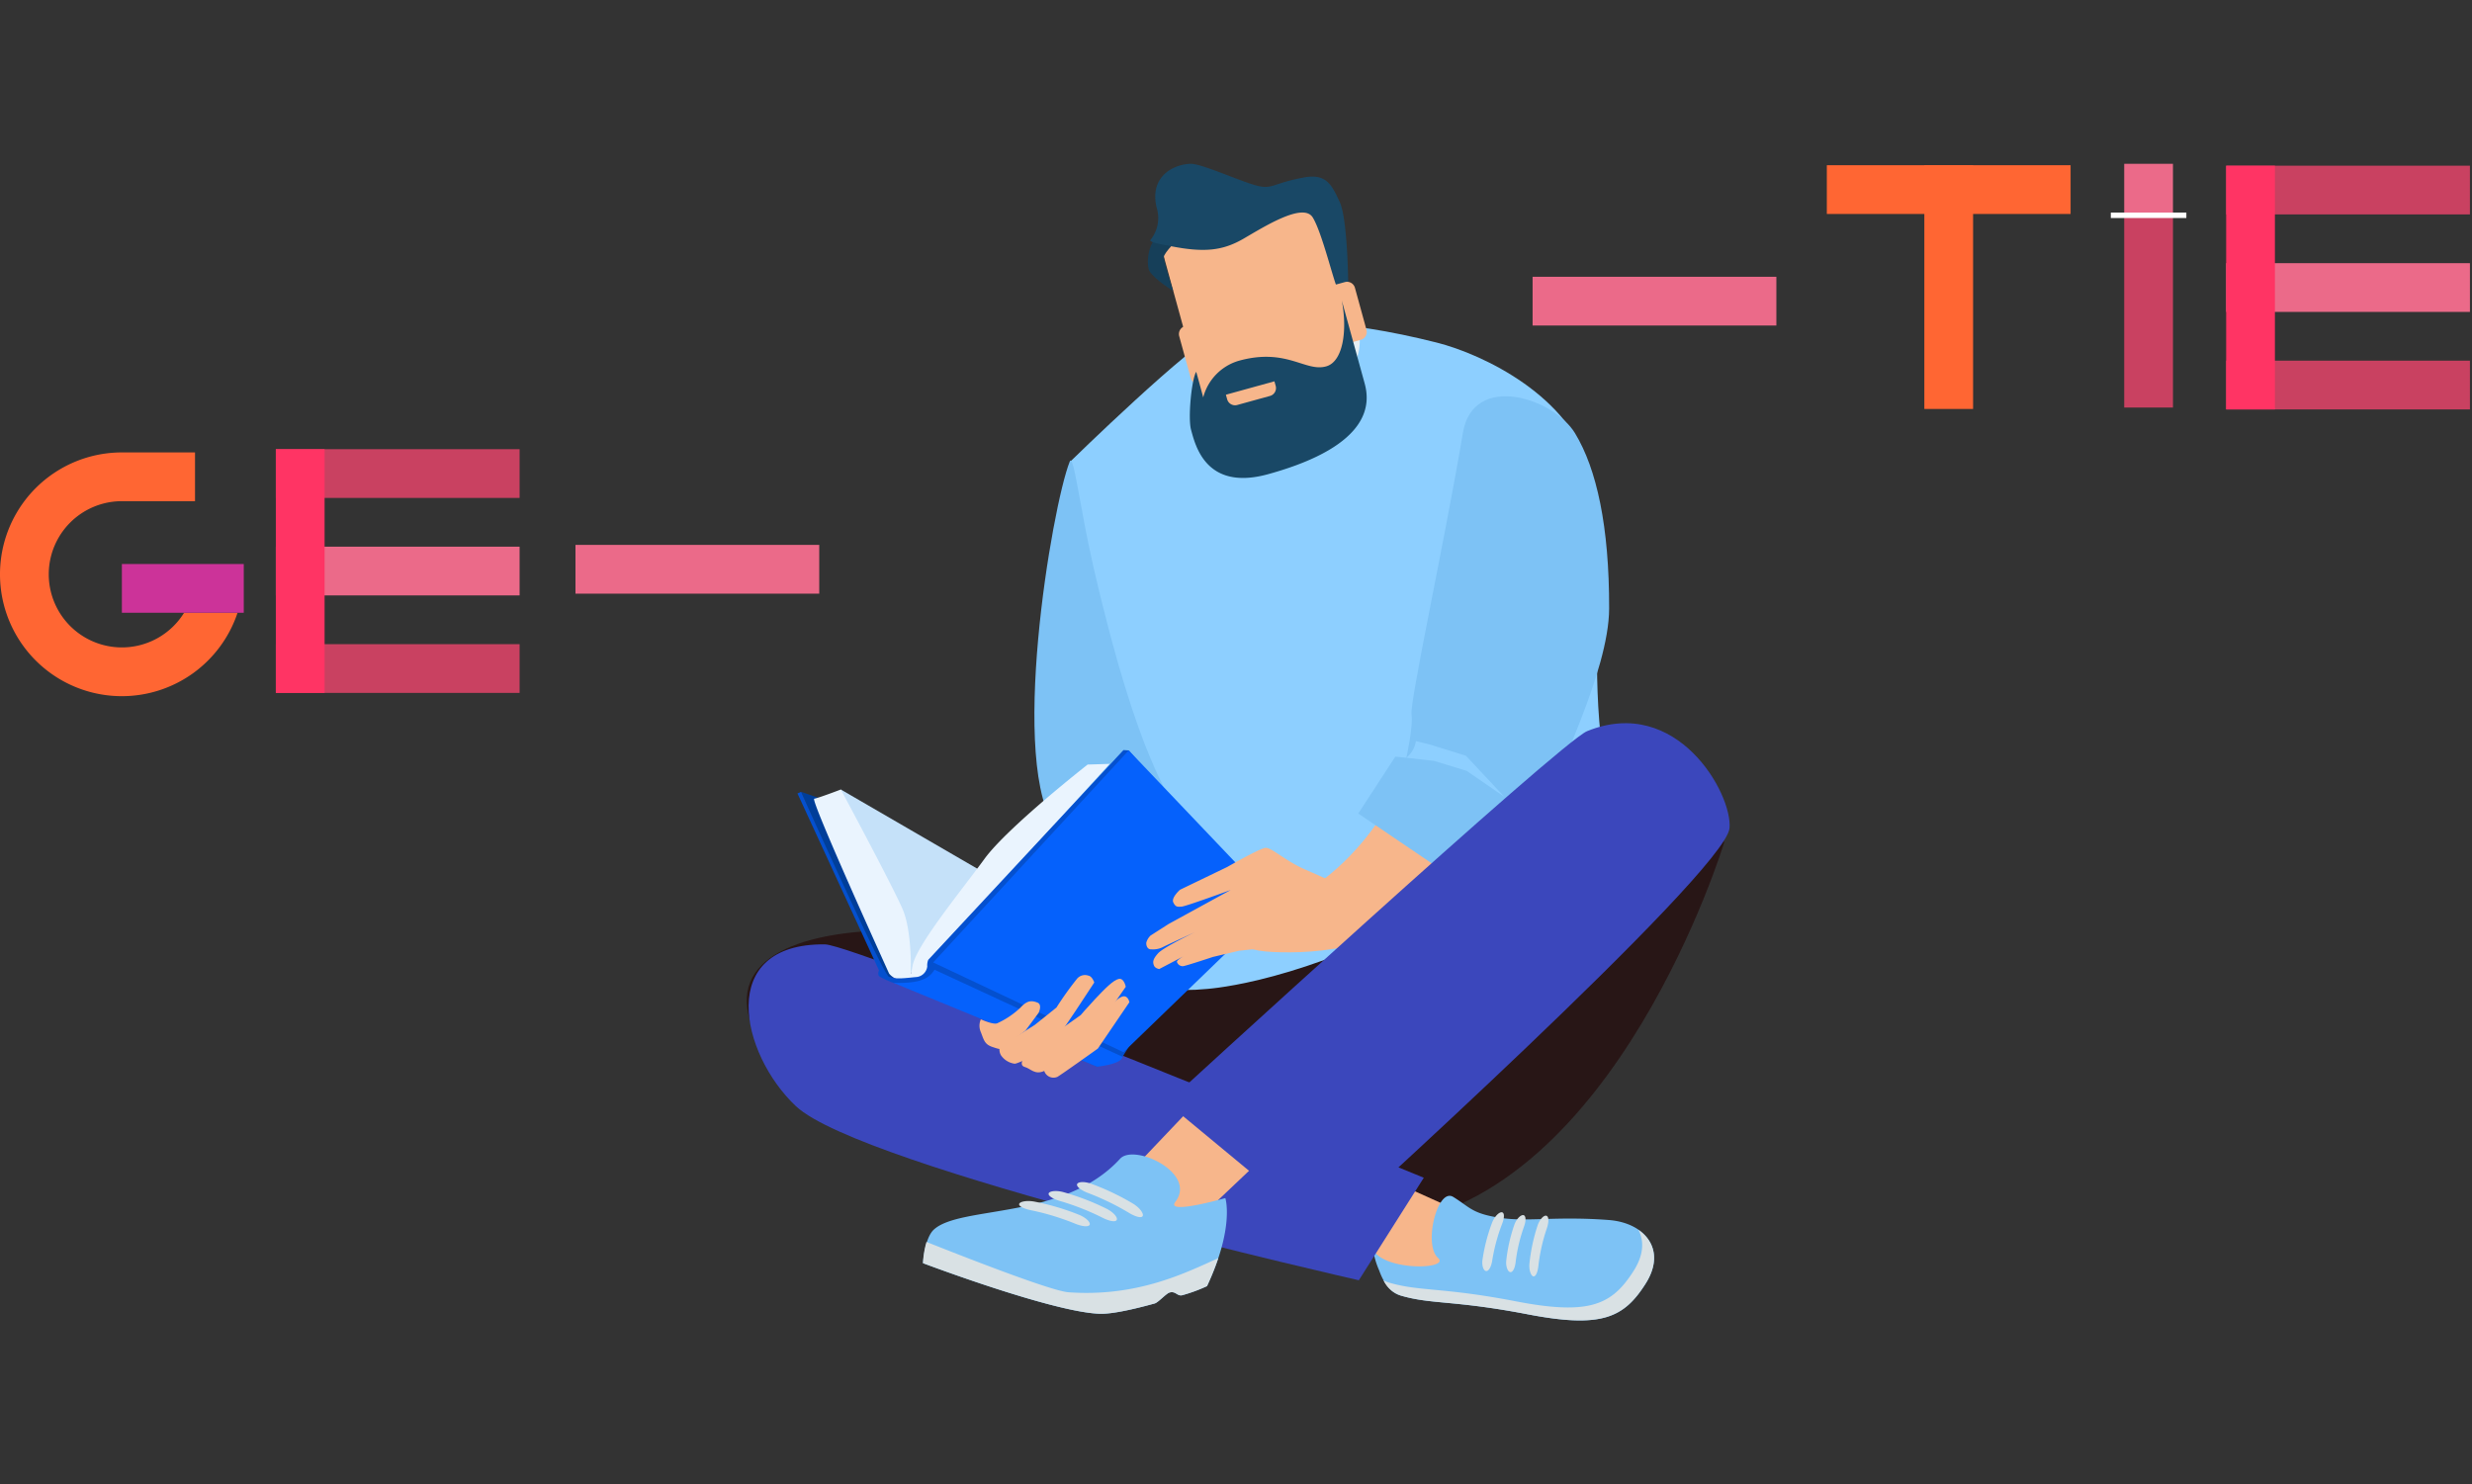 <svg xmlns="http://www.w3.org/2000/svg" xmlns:xlink="http://www.w3.org/1999/xlink" width="482.854" height="290" viewBox="0 0 482.854 290">
  <rect x="0" y="0" width="482.854" height="290" fill="#333333" stroke="none"/>
  <defs>
    <clipPath id="clip-path">
      <rect id="Rectangle_674" data-name="Rectangle 674" width="160.022" height="48.252" fill="none"/>
    </clipPath>
  </defs>
  <g id="Group_18097" data-name="Group 18097" transform="translate(-559.146 -1691)">
    <g id="Group_943" data-name="Group 943">
      <rect id="Rectangle_599" data-name="Rectangle 599" width="370" height="290" transform="translate(672 1691)" fill="rgba(255,255,255,0)"/>
      <g id="Group_937" data-name="Group 937" transform="translate(414.595 -707.512)">
        <g id="Group_689" data-name="Group 689" transform="translate(-487.518 1324.037)">
          <g id="Group_686" data-name="Group 686" transform="translate(777.922 1106.476)">
            <g id="Group_680" data-name="Group 680" transform="translate(56.195)">
              <path id="Path_302" data-name="Path 302" d="M937.844,1153.738c9.261,2.333,26.326,10.634,29.905,24.837,5.357,21.325-5.375,52.626,11.615,83.241,5.423,9.759-93.852,22.875-93.852,22.875l-19.154-107.737s23.931-23.381,28.82-24.96C905.315,1148.733,919.34,1149.079,937.844,1153.738Z" transform="translate(-859.304 -1118.827)" fill="#8dcfff"/>
              <g id="Group_676" data-name="Group 676" transform="translate(0 57.975)">
                <path id="Path_303" data-name="Path 303" d="M863.389,1187.754c-3.449,8.615-12.155,59.83-2.446,71.906,1.122,1.388-5.039,3.562-3.923,9.937.183,1.064,2.043,6.146,2.043,6.146l7.933,2.068,23.976-13.656-4.594-5.591-2.171.046s-2.05-1.914-1.48-4.268-5.5-6.166-14.673-45.911C865.356,1196.728,864.148,1185.855,863.389,1187.754Z" transform="translate(-856.495 -1187.537)" fill="#7dc2f5"/>
                <path id="Path_304" data-name="Path 304" d="M875.844,1284.179l7.092-1.563,2.871-.459a5.277,5.277,0,0,0,1.58,3.4l-5.5.172-6.442,1.383-7.784,4.441Z" transform="translate(-859.675 -1214.485)" fill="#8dcfff"/>
              </g>
              <g id="Group_678" data-name="Group 678" transform="translate(39.262 45.418)">
                <g id="Group_677" data-name="Group 677">
                  <path id="Path_305" data-name="Path 305" d="M944.31,1270.245s-8.354,21.156-28.41,26.823c-3.472.976-5.6,4.727-3.926,5.929,2.141,1.551,5.081,1.886,10.116,1.869,10.481-.029,24.757-3.284,34.633-12.848,14.614-14.148,19.216-20.58,17.735-27.7S944.31,1270.245,944.31,1270.245Z" transform="translate(-911.392 -1196.241)" fill="#f7b68b"/>
                  <path id="Path_306" data-name="Path 306" d="M987.283,1177.183c4.238,6.984,6.7,18.2,6.669,34.257-.031,12.42-10.741,32.765-12.387,39.016-.272,1.045-.925,5.519-.925,5.519l-11.878,11.656-23.812-16.144,7.239-11.121,2.157.226s1.368-6.126,1.006-8.518,6.594-34.435,10.042-54.977C967.376,1165.26,983.072,1170.258,987.283,1177.183Z" transform="translate(-920.949 -1169.979)" fill="#7dc2f5"/>
                  <path id="Path_307" data-name="Path 307" d="M969.707,1267.014l-6.94-2.156-2.822-.694a5.247,5.247,0,0,1-1.858,3.25l5.466.63,6.3,1.926,7.381,5.076Z" transform="translate(-924.691 -1196.804)" fill="#8dcfff"/>
                </g>
              </g>
              <path id="Path_308" data-name="Path 308" d="M934.3,1142.642a10.161,10.161,0,0,1-6.2,12.909l-1.774.622a10.147,10.147,0,0,1-12.9-6.206l-4.336-12.38a10.16,10.16,0,0,1,6.205-12.907l1.772-.621a10.149,10.149,0,0,1,12.9,6.208Z" transform="translate(-871.311 -1111.322)" fill="#e4eef3"/>
              <g id="Group_679" data-name="Group 679" transform="translate(22.163)">
                <path id="Path_309" data-name="Path 309" d="M900.387,1158.408a4.78,4.78,0,0,0,5.883,3.333l20.765-5.722a4.8,4.8,0,0,0,3.346-5.89l-8.477-30.777a4.785,4.785,0,0,0-5.888-3.339l-20.761,5.722a4.789,4.789,0,0,0-3.343,5.89Z" transform="translate(-888.695 -1109.142)" fill="#f7b68b"/>
                <path id="Path_310" data-name="Path 310" d="M892.414,1136.675s-3.606-2.21-4.628-3.9c-.508-.848-.571-4.6,1.363-6.583s4.547-.009,4.547-.009-3.122,3.066-3.1,3.889S892.414,1136.675,892.414,1136.675Z" transform="translate(-887.483 -1111.84)" fill="#163f59"/>
                <path id="Path_311" data-name="Path 311" d="M926.792,1129.95s-.115-12.7-1.652-15.99c-1.533-3.314-2.578-5.608-6.916-4.829-6.486,1.176-6.188,2.545-9.8,1.465s-10.415-4.183-12.446-4.119c-3.384.1-8.06,2.532-6.608,8.544a6.829,6.829,0,0,1-1.288,6.424c.392.472,1.7.659,3.986,1.108,6.558,1.3,10.185.923,14.283-1.455s11.648-7.138,13.509-4.144c1.866,3.015,4.235,13.12,4.833,13.783S926.179,1130.748,926.792,1129.95Z" transform="translate(-887.654 -1106.476)" fill="#194866"/>
                <path id="Path_312" data-name="Path 312" d="M935.692,1150.168a1.6,1.6,0,0,0,1.965,1.116l4.485-1.241a1.6,1.6,0,0,0,1.116-1.962L941,1139.874a1.6,1.6,0,0,0-1.961-1.115L934.55,1140a1.605,1.605,0,0,0-1.116,1.964Z" transform="translate(-900.554 -1115.654)" fill="#f7b68b"/>
                <path id="Path_313" data-name="Path 313" d="M898.282,1160.478a1.594,1.594,0,0,0,1.969,1.114l4.481-1.23a1.6,1.6,0,0,0,1.117-1.958l-2.259-8.218a1.6,1.6,0,0,0-1.965-1.109l-4.489,1.232a1.6,1.6,0,0,0-1.114,1.963Z" transform="translate(-889.899 -1118.592)" fill="#f7b68b"/>
                <path id="Path_314" data-name="Path 314" d="M928.634,1143.834s3.341,12.12,4.454,16.161c1,3.648,1.759,12.065-18.864,17.756-12.2,3.356-14.231-5.742-15.043-8.69-.615-2.244.067-9.669,1-11.312.027-.053,1.377,5,1.377,5a10.12,10.12,0,0,1,7-7.169c9.363-2.578,13,2.315,17.094,1.084C928.808,1155.706,929.771,1149.874,928.634,1143.834Z" transform="translate(-890.747 -1117.115)" fill="#194866"/>
                <path id="Path_315" data-name="Path 315" d="M917.4,1168.746,911,1170.512a1.6,1.6,0,0,1-1.959-1.116l-.249-.891,9.479-2.62.252.9A1.6,1.6,0,0,1,917.4,1168.746Z" transform="translate(-893.551 -1123.395)" fill="#f7b68b"/>
              </g>
            </g>
            <path id="Path_316" data-name="Path 316" d="M778.841,1325.181c2.954,8.179,54.76,38.268,72.118,36.485l52.317,2.5c44.5-5.431,65.556-74.605,65.556-74.605-1.779-17.368-45.608,7.807-61.231,15.608-24.748,12.357-40.389,12.979-40.389,12.979-16.549,1.7-35.744-11.081-56.634-11.521C787.63,1306.131,774.181,1312.3,778.841,1325.181Z" transform="translate(-777.922 -1156.914)" fill="#281616"/>
            <g id="Group_682" data-name="Group 682" transform="translate(106.272 191.346)">
              <path id="Path_317" data-name="Path 317" d="M953.6,1401.449c-6.231,1.074-10.98-6.171-10.98-6.171l-16.1-12.683,3.4-8.576,31.36,14.107S959.83,1400.382,953.6,1401.449Z" transform="translate(-926.513 -1374.018)" fill="#f7b68b"/>
              <path id="Path_318" data-name="Path 318" d="M948.986,1398.871a16.193,16.193,0,0,0,1.187,4.057c1.2,3.3,2.669,4.454,4.23,4.923,6.008,1.762,10.339.871,24.8,3.661s18.8.679,23.025-5.983-.161-11.9-7.208-12.438c-10.212-.774-15.892.392-21.2-.421-5.573-.845-5.922-2.093-9.178-4.09-3.062-1.885-5.871,9.306-2.982,11.9C964.2,1402.768,951.158,1403.117,948.986,1398.871Z" transform="translate(-932.913 -1378.105)" fill="#7dc2f5"/>
              <path id="Path_319" data-name="Path 319" d="M952.9,1407.958c6.008,1.767,10.348.874,24.8,3.664s18.793.682,23.026-5.983c1.959-3.087,2.051-5.837.908-7.983,3.179,2.188,4.267,6.015,1.4,10.519-4.227,6.661-8.567,8.764-23.025,5.983s-18.79-1.9-24.8-3.661a5.6,5.6,0,0,1-3.359-2.981A5.7,5.7,0,0,0,952.9,1407.958Z" transform="translate(-933.733 -1380.75)" fill="#d9e1e4"/>
              <path id="Path_320" data-name="Path 320" d="M949.01,1403.256a1.341,1.341,0,0,1-.024-.2,2,2,0,0,0,.145.225Z" transform="translate(-932.913 -1382.287)" fill="#f7b68b"/>
              <g id="Group_681" data-name="Group 681" transform="translate(37.41 13.473)">
                <path id="Path_321" data-name="Path 321" d="M992.4,1405.631c.467.167.88-.7,1.024-1.933a34.686,34.686,0,0,1,1.671-7.455c.413-1.224.406-2.3-.1-2.441s-1.326.74-1.724,1.928a34.854,34.854,0,0,0-1.576,7.374C991.57,1404.319,991.932,1405.445,992.4,1405.631Z" transform="translate(-982.479 -1393.122)" fill="#d9e1e4"/>
                <path id="Path_322" data-name="Path 322" d="M986.114,1404.769c.5.1.94-.754,1.071-1.915a32.187,32.187,0,0,1,1.651-7.01c.411-1.146.383-2.133-.154-2.21-.539-.057-1.375.8-1.766,1.94a31.8,31.8,0,0,0-1.558,6.939C985.241,1403.653,985.631,1404.656,986.114,1404.769Z" transform="translate(-980.676 -1393.077)" fill="#d9e1e4"/>
                <path id="Path_323" data-name="Path 323" d="M979.557,1404.336c.509.074,1.014-.831,1.2-2.033a35.677,35.677,0,0,1,1.956-7.24c.455-1.179.461-2.183-.106-2.206s-1.444.9-1.89,2.072a34.84,34.84,0,0,0-1.854,7.163C978.693,1403.271,979.049,1404.271,979.557,1404.336Z" transform="translate(-978.82 -1392.856)" fill="#d9e1e4"/>
              </g>
            </g>
            <path id="Path_324" data-name="Path 324" d="M910.326,1365.271s-110.667-45.524-116.991-45.589c-21.37-.2-16.468,21.444-5.639,31.625,12.774,12.01,109.938,33.993,109.938,33.993Z" transform="translate(-778.07 -1167.197)" fill="#3b47bc"/>
            <g id="Group_685" data-name="Group 685" transform="translate(34.431 109.28)">
              <path id="Path_325" data-name="Path 325" d="M895.23,1377.985l30.208-28.657-12.873-12.761-32.988,34.7Z" transform="translate(-841.305 -1281.286)" fill="#f7b68b"/>
              <path id="Path_326" data-name="Path 326" d="M892.711,1333.435s76.882-70.507,82.07-72.613c17.546-7.127,28.423,12.269,27.805,18.961-.8,8.687-78.908,79.309-78.908,79.309Z" transform="translate(-845.045 -1259.273)" fill="#3b47bc"/>
              <g id="Group_684" data-name="Group 684" transform="translate(0 84.252)">
                <path id="Path_327" data-name="Path 327" d="M828.173,1391.759c-1.8,1.667-2.109,6.547-2.109,6.547s25.661,9.714,34.669,9.888c2.345.05,6.558-.893,10.591-2.014.679-.179,2.243-1.942,2.9-2.134,1.231-.364,1.515.834,2.57.5a31.315,31.315,0,0,0,4.75-1.754c5.419-11.531,3.583-17.2,3.583-17.2s-11.787,3.375-9.768.74c4.325-5.651-8.033-11.439-10.789-8.428C853.588,1389.932,833.377,1386.96,828.173,1391.759Z" transform="translate(-826.064 -1377.075)" fill="#7dc2f5"/>
                <path id="Path_328" data-name="Path 328" d="M826.747,1400.959c7.884,3.135,24.452,9.611,27.75,9.835,13.5.965,22.946-3.84,29.249-6.662a51.885,51.885,0,0,1-2.2,5.461,31.315,31.315,0,0,1-4.75,1.754c-1.056.336-1.34-.862-2.57-.5-.659.193-2.223,1.955-2.9,2.134-4.033,1.121-8.246,2.064-10.591,2.014-9.008-.174-34.669-9.888-34.669-9.888A17.746,17.746,0,0,1,826.747,1400.959Z" transform="translate(-826.064 -1383.877)" fill="#d9e1e4"/>
                <g id="Group_683" data-name="Group 683" transform="translate(18.779 5.394)">
                  <path id="Path_329" data-name="Path 329" d="M852.354,1390.3c-.229.443.767.969,2.21,1.275a48.973,48.973,0,0,1,8.66,2.623c1.412.582,2.685.712,2.881.215s-.78-1.419-2.164-1.97a47.976,47.976,0,0,0-8.572-2.527C853.948,1389.636,852.594,1389.863,852.354,1390.3Z" transform="translate(-852.321 -1386.092)" fill="#d9e1e4"/>
                  <path id="Path_330" data-name="Path 330" d="M860.4,1387.489c-.212.461.77,1.1,2.164,1.507a49.771,49.771,0,0,1,8.377,3.295c1.346.681,2.578.892,2.756.376s-.747-1.54-2.084-2.193a49.037,49.037,0,0,0-8.3-3.187C861.933,1386.9,860.621,1387.04,860.4,1387.489Z" transform="translate(-854.615 -1385.313)" fill="#d9e1e4"/>
                  <path id="Path_331" data-name="Path 331" d="M868.156,1385c-.2.477.748,1.216,2.115,1.739a49.978,49.978,0,0,1,8.072,3.924c1.3.776,2.478,1.06,2.639.522s-.715-1.659-2-2.412a48.662,48.662,0,0,0-8.013-3.815C869.623,1384.463,868.356,1384.531,868.156,1385Z" transform="translate(-856.823 -1384.617)" fill="#d9e1e4"/>
                </g>
              </g>
            </g>
          </g>
          <g id="Group_688" data-name="Group 688" transform="translate(787.837 1221.005)">
            <path id="Path_332" data-name="Path 332" d="M802.942,1277.388l27.345,15.864-12.453,19.332-1.669.835-14.957-33.975Z" transform="translate(-794.469 -1269.681)" fill="#c5e1f9"/>
            <path id="Path_333" data-name="Path 333" d="M792.773,1278.017l4.236,1.477,13.1,28.773.77,6.1s-1.862-.128-2.118-.45S792.773,1278.017,792.773,1278.017Z" transform="translate(-792.066 -1269.86)" fill="#003e99"/>
            <path id="Path_334" data-name="Path 334" d="M854.057,1270.384l-4.3.129s-15.663,12.266-20.156,18.432-13.383,16.956-14.058,20.937c-.167.99-.283,1.309-.32,1.573a15.564,15.564,0,0,1,0-1.766s.064-6.744-1.476-10.6-12.2-23.7-12.2-23.7-4.366,1.67-5.2,1.8,14.635,34.168,14.635,34.168a3.5,3.5,0,0,0,3.4,1.188c2.054-.514,3.113,0,4.622-2.023a33.263,33.263,0,0,0,1.6-3.276Z" transform="translate(-793.076 -1267.686)" fill="#eaf4fe"/>
            <path id="Path_335" data-name="Path 335" d="M856.49,1266.676l-1.027-.064-38.129,40.976a2.772,2.772,0,0,0-.193,1.285,2.362,2.362,0,0,1-2.279,2.088c-1.56.137-3.854.5-5.167-.033-1.281-.521-17.2-36.158-17.2-36.158l-.707.321,15.92,34.553s-.385.9.128,1.22a18.4,18.4,0,0,0,3.659,1.541c.642.064,38.836,16.056,38.836,16.056l4.943-1.927,1.54-2.44,25.741-27.1Z" transform="translate(-791.785 -1266.612)" fill="#0450cf"/>
            <path id="Path_336" data-name="Path 336" d="M894.071,1295.09,867.046,1266.7l-38.194,41.425,37.167,17.534,29.784-28.773Z" transform="translate(-802.342 -1266.638)" fill="#0561fc"/>
            <path id="Path_337" data-name="Path 337" d="M923.782,1300.074s-1.812-.824-5.709-2.527-6.588-4.339-7.74-4.23-7.466,3.735-7.466,3.735l-9.223,4.449s-1.756,1.538-1.317,2.472.823.879,1.647.824,9.552-3.241,9.552-3.241l-12.133,6.646-3.513,2.252a3.086,3.086,0,0,0-.824,1.372c-.054.6.22,1.373.988,1.318a4.335,4.335,0,0,0,2.141-.384c.823-.439,6.367-2.966,6.367-2.966s-6.094,2.911-7.191,4.12-1.043,1.757-.823,2.362,1.043.714,1.043.714l4.721-2.472s-1.372.769-1.262,1.1a1.221,1.221,0,0,0,1.153.824c.6-.055,5.874-1.813,5.874-1.813l5.105-1.209,6.643-.714,8.289-2.087s1.483.384,1.647-.11S925.923,1302.161,923.782,1300.074Z" transform="translate(-818.917 -1274.217)" fill="#f7b68b"/>
            <path id="Path_338" data-name="Path 338" d="M862.734,1343.619l-36.718-17.02a4.329,4.329,0,0,1-2.311,1.927c-1.862.835-5.713.642-5.713.642l39.8,16.377S862.541,1345.1,862.734,1343.619Z" transform="translate(-799.249 -1283.697)" fill="#0561fc"/>
            <g id="Group_687" data-name="Group 687" transform="translate(35.562 43.965)">
              <path id="Path_339" data-name="Path 339" d="M841.765,1338.754a3.069,3.069,0,0,0,0,2.5c.578,1.477.706,2.377,2.246,2.89s1.669.578,2.44-.064,4.044-3.147,4.044-3.147l2.568-3.468s.77-1.606-.257-1.991-1.925-.513-3.273.964a16.552,16.552,0,0,1-4.557,3.082C844.223,1339.866,841.765,1338.754,841.765,1338.754Z" transform="translate(-841.508 -1330.118)" fill="#f7b68b"/>
              <path id="Path_340" data-name="Path 340" d="M847.1,1341.794a2.253,2.253,0,0,0,.129,1.927,3.841,3.841,0,0,0,2.7,1.67c.963-.064,7.125-3.276,7.125-3.276l4.686-6.936,3.723-5.652s-.385-1.22-1.156-1.349a2.035,2.035,0,0,0-2.182.579,64.574,64.574,0,0,0-4.044,5.652l-4.236,3.4S848.444,1341.28,847.1,1341.794Z" transform="translate(-843.052 -1328.084)" fill="#f7b68b"/>
              <path id="Path_341" data-name="Path 341" d="M873.357,1330.649s-.321-1.734-1.348-1.541-2.76,1.927-4.622,3.917-2.824,3.148-2.824,3.148l-3.274,2.312-7.317,5.459-.642.835s-.835,1.22.321,1.541,1.926,1.605,3.787.771,7.96-5.4,7.96-5.4l3.851-5.138,2.724-3.918Z" transform="translate(-844.792 -1328.372)" fill="#f7b68b"/>
              <path id="Path_342" data-name="Path 342" d="M874.783,1333.873c.834.032,1.027,1.156,1.027,1.156l-6.162,9.056s-7.189,5.138-7.9,5.523a1.9,1.9,0,0,1-2.568-1.156c-.385-1.285,9.885-9.056,9.885-9.056S873.115,1333.808,874.783,1333.873Z" transform="translate(-846.539 -1329.733)" fill="#f7b68b"/>
            </g>
          </g>
        </g>
        <g id="Group_713" data-name="Group 713" transform="translate(-554.215 2088.682)">
          <g id="Group_710" data-name="Group 710">
            <path id="Path_423" data-name="Path 423" d="M1181.215,389.811v-9.523H1133.6v9.523Z" fill="#c94161" fill-rule="evenodd"/>
            <path id="Path_424" data-name="Path 424" d="M1181.215,351.718v-9.523H1133.6v9.523Z" fill="#c94161" fill-rule="evenodd"/>
            <path id="Path_425" data-name="Path 425" d="M1181.215,370.764v-9.523H1133.6v9.523Z" fill="#eb6a89" fill-rule="evenodd"/>
            <path id="Path_426" data-name="Path 426" d="M1143.122,342.195H1133.6v47.616h9.524V342.195Z" fill="#ff3464" fill-rule="evenodd"/>
          </g>
          <g id="Group_711" data-name="Group 711">
            <path id="Path_427" data-name="Path 427" d="M1123.209,351.354h-9.522v38.093h9.522V351.354Z" fill="#c94161" fill-rule="evenodd"/>
            <path id="Path_428" data-name="Path 428" d="M1113.687,341.83h9.522v9.524h-9.522V341.83Z" fill="#eb6a89" fill-rule="evenodd"/>
            <path id="Path_429" data-name="Path 429" d="M1111.071,351.354h14.756v1.066h-14.756v-1.066Z" fill="#fff" fill-rule="evenodd"/>
          </g>
          <g id="Group_712" data-name="Group 712">
            <path id="Path_430" data-name="Path 430" d="M1084.169,342.106h-9.522v47.616h9.522V342.106Z" fill="#f63" fill-rule="evenodd"/>
            <path id="Path_431" data-name="Path 431" d="M1103.215,351.63v-9.524H1055.6v9.524Z" fill="#f63" fill-rule="evenodd"/>
          </g>
          <path id="Path_432" data-name="Path 432" d="M1037.743,373.423V363.9H990.126v9.523Z" transform="translate(8)" fill="#eb6a89" fill-rule="evenodd"/>
        </g>
      </g>
    </g>
    <g id="Group_18086" data-name="Group 18086" transform="translate(559.146 1778.748)">
      <rect id="Rectangle_668" data-name="Rectangle 668" width="47.616" height="9.523" transform="translate(53.878 38.093)" fill="#c94161"/>
      <rect id="Rectangle_669" data-name="Rectangle 669" width="47.616" height="9.523" transform="translate(53.878)" fill="#c94161"/>
      <rect id="Rectangle_670" data-name="Rectangle 670" width="47.616" height="9.523" transform="translate(53.878 19.046)" fill="#eb6a89"/>
      <rect id="Rectangle_671" data-name="Rectangle 671" width="9.524" height="47.615" transform="translate(53.878 0.001)" fill="#ff3464"/>
      <g id="Group_18085" data-name="Group 18085">
        <g id="Group_18084" data-name="Group 18084" clip-path="url(#clip-path)">
          <path id="Path_13044" data-name="Path 13044" d="M23.807,48.252A23.816,23.816,0,0,0,46.4,31.958H35.957a14.285,14.285,0,1,1-12.15-21.8H38.092V.635H23.807a23.808,23.808,0,0,0,0,47.617" fill="#f63" fill-rule="evenodd"/>
          <rect id="Rectangle_672" data-name="Rectangle 672" width="23.808" height="9.522" transform="translate(23.807 22.435)" fill="#c39"/>
          <rect id="Rectangle_673" data-name="Rectangle 673" width="47.616" height="9.523" transform="translate(112.406 18.705)" fill="#eb6a89"/>
        </g>
      </g>
    </g>
  </g>
</svg>

